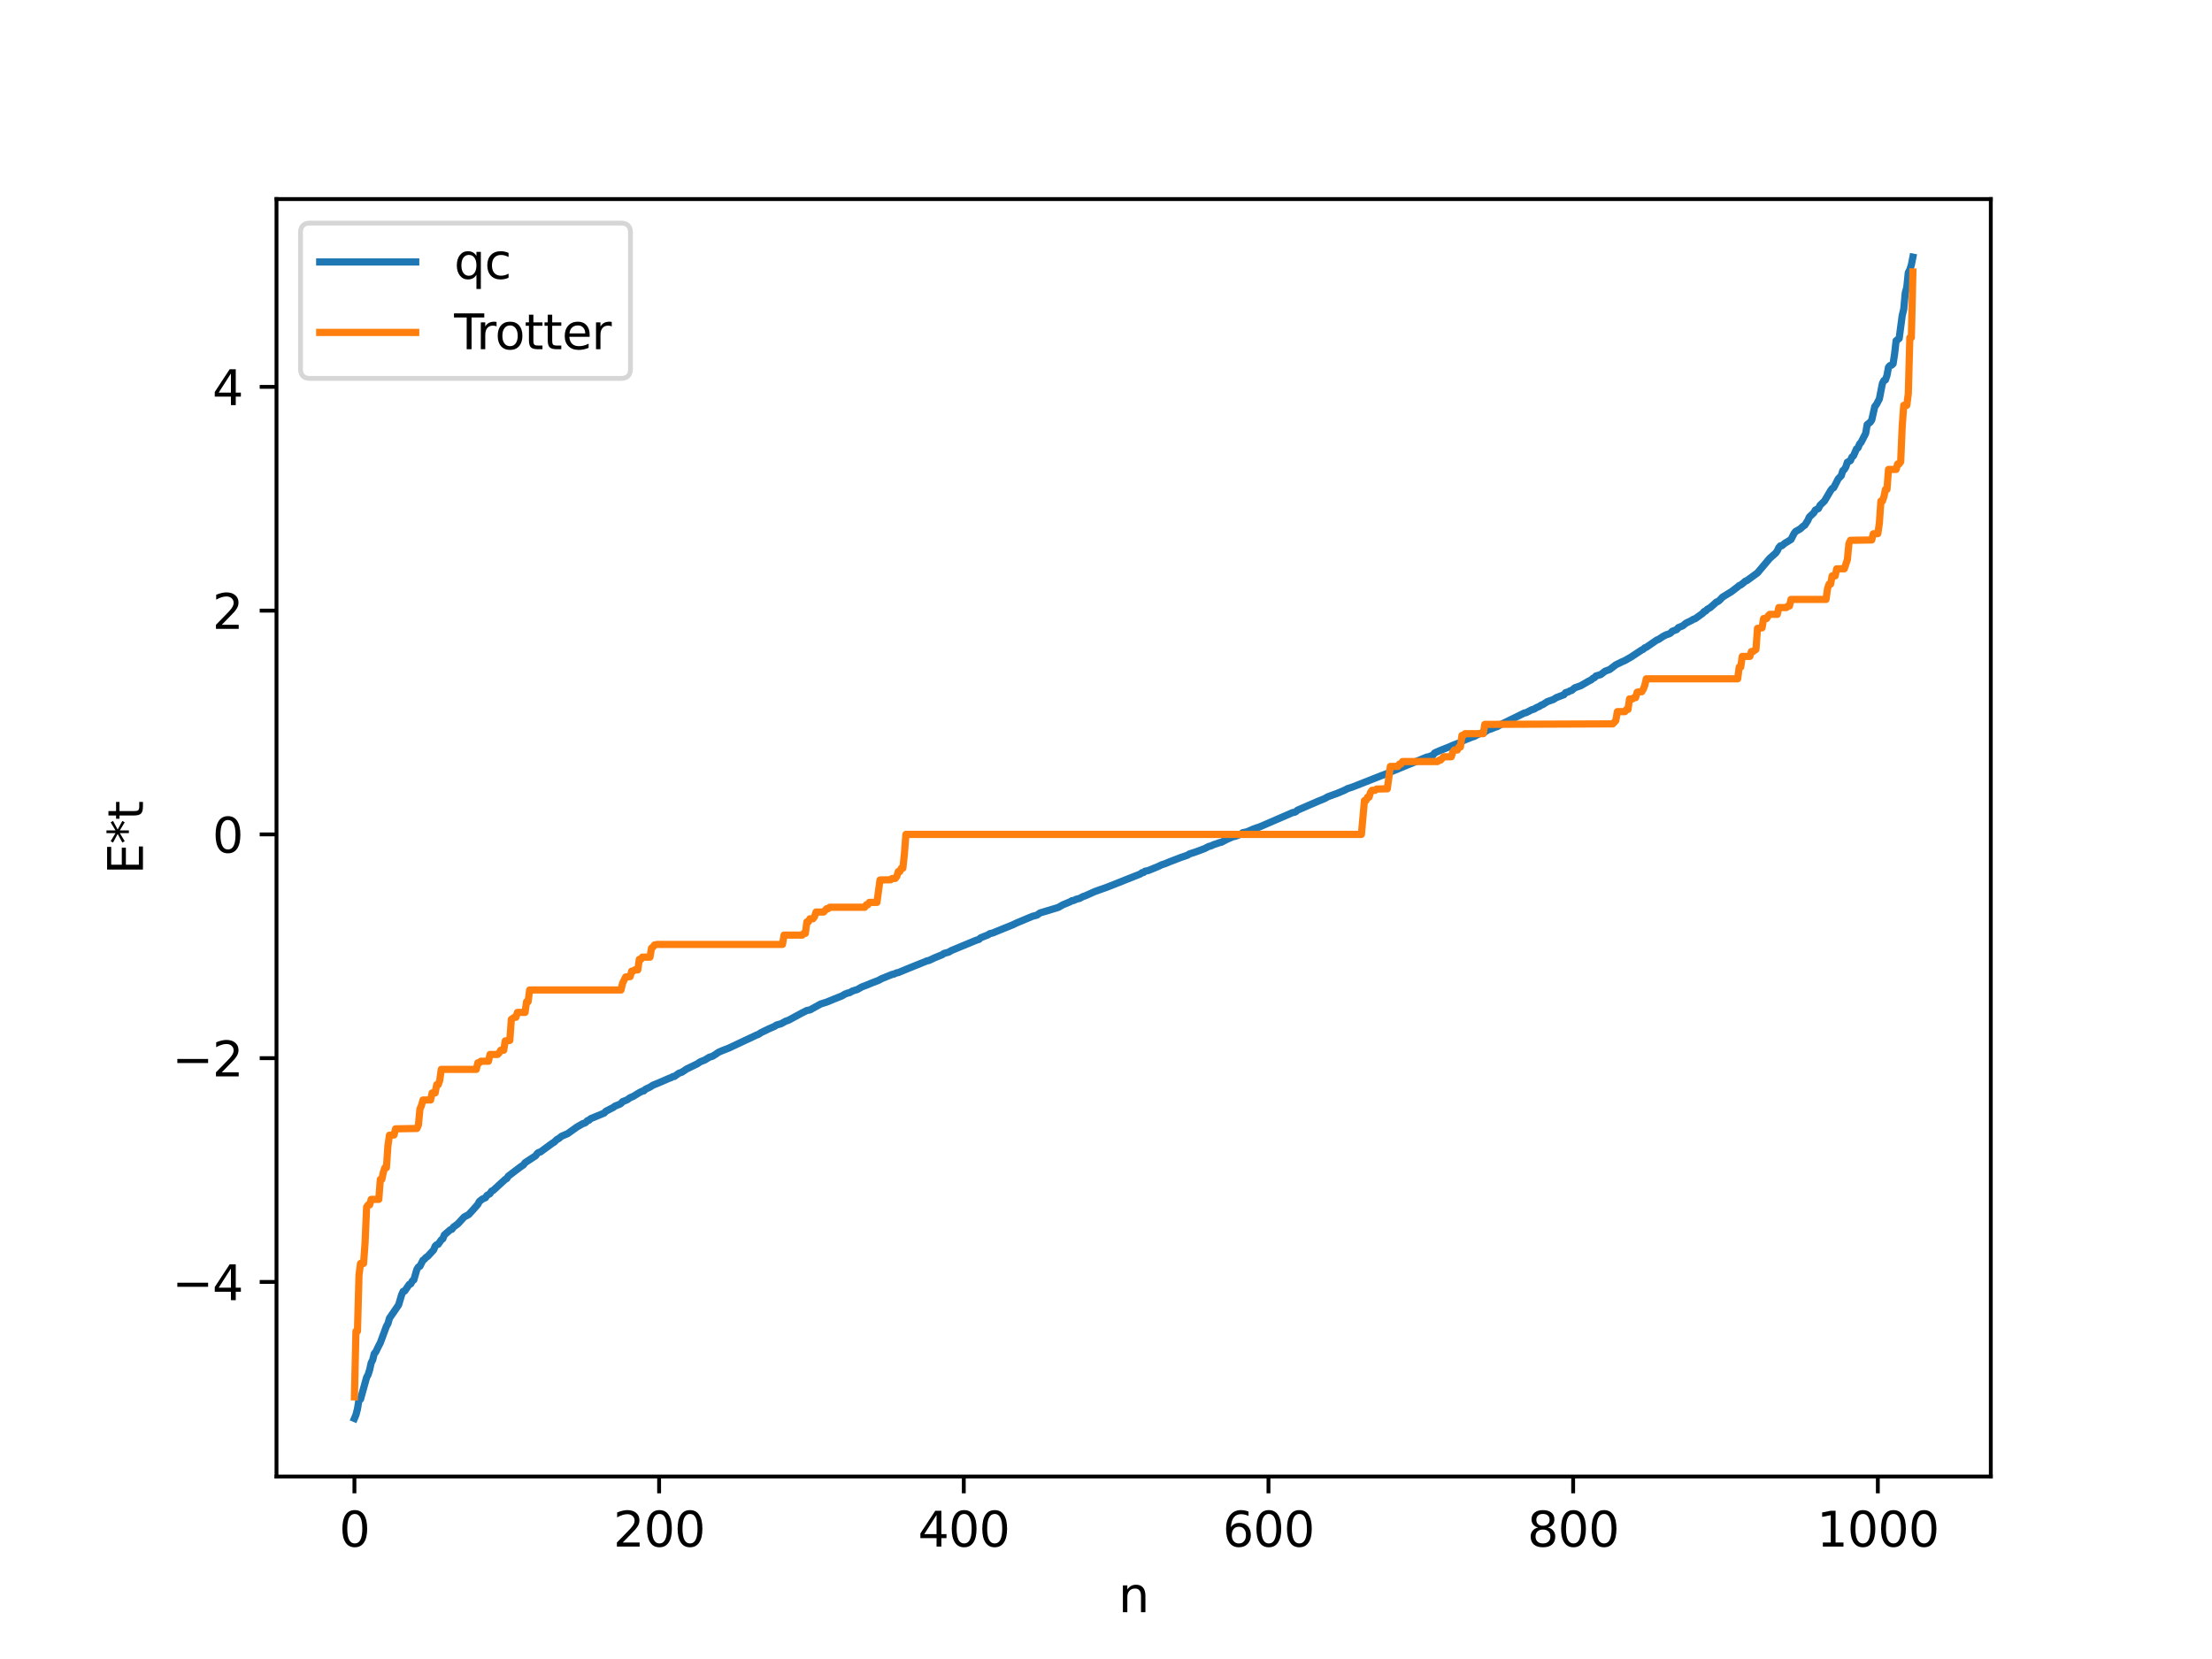 <?xml version="1.0" encoding="utf-8" standalone="no"?>
<!DOCTYPE svg PUBLIC "-//W3C//DTD SVG 1.1//EN"
  "http://www.w3.org/Graphics/SVG/1.1/DTD/svg11.dtd">
<svg xmlns:xlink="http://www.w3.org/1999/xlink" width="460.8pt" height="345.6pt" viewBox="0 0 460.8 345.6" xmlns="http://www.w3.org/2000/svg" version="1.1">
 <defs>
  <style type="text/css">*{stroke-linejoin: round; stroke-linecap: butt}</style>
 </defs>
 <g id="figure_1">
  <g id="patch_1">
   <path d="M 0 345.6 
L 460.8 345.6 
L 460.8 0 
L 0 0 
z
" style="fill: #ffffff"/>
  </g>
  <g id="axes_1">
   <g id="patch_2">
    <path d="M 57.6 307.584 
L 414.72 307.584 
L 414.72 41.472 
L 57.6 41.472 
z
" style="fill: #ffffff"/>
   </g>
   <g id="matplotlib.axis_1">
    <g id="xtick_1">
     <g id="line2d_1">
      <defs>
       <path id="mc3c60fa2e5" d="M 0 0 
L 0 3.5 
" style="stroke: #000000; stroke-width: 0.8"/>
      </defs>
      <g>
       <use xlink:href="#mc3c60fa2e5" x="73.833" y="307.584" style="stroke: #000000; stroke-width: 0.8"/>
      </g>
     </g>
     <g id="text_1">
      <!-- 0 -->
      <g transform="translate(70.651 322.182) scale(0.1 -0.1)">
       <defs>
        <path id="DejaVuSans-30" d="M 2034 4250 
Q 1547 4250 1301 3770 
Q 1056 3291 1056 2328 
Q 1056 1369 1301 889 
Q 1547 409 2034 409 
Q 2525 409 2770 889 
Q 3016 1369 3016 2328 
Q 3016 3291 2770 3770 
Q 2525 4250 2034 4250 
z
M 2034 4750 
Q 2819 4750 3233 4129 
Q 3647 3509 3647 2328 
Q 3647 1150 3233 529 
Q 2819 -91 2034 -91 
Q 1250 -91 836 529 
Q 422 1150 422 2328 
Q 422 3509 836 4129 
Q 1250 4750 2034 4750 
z
" transform="scale(0.016)"/>
       </defs>
       <use xlink:href="#DejaVuSans-30"/>
      </g>
     </g>
    </g>
    <g id="xtick_2">
     <g id="line2d_2">
      <g>
       <use xlink:href="#mc3c60fa2e5" x="137.304" y="307.584" style="stroke: #000000; stroke-width: 0.8"/>
      </g>
     </g>
     <g id="text_2">
      <!-- 200 -->
      <g transform="translate(127.76 322.182) scale(0.1 -0.1)">
       <defs>
        <path id="DejaVuSans-32" d="M 1228 531 
L 3431 531 
L 3431 0 
L 469 0 
L 469 531 
Q 828 903 1448 1529 
Q 2069 2156 2228 2338 
Q 2531 2678 2651 2914 
Q 2772 3150 2772 3378 
Q 2772 3750 2511 3984 
Q 2250 4219 1831 4219 
Q 1534 4219 1204 4116 
Q 875 4013 500 3803 
L 500 4441 
Q 881 4594 1212 4672 
Q 1544 4750 1819 4750 
Q 2544 4750 2975 4387 
Q 3406 4025 3406 3419 
Q 3406 3131 3298 2873 
Q 3191 2616 2906 2266 
Q 2828 2175 2409 1742 
Q 1991 1309 1228 531 
z
" transform="scale(0.016)"/>
       </defs>
       <use xlink:href="#DejaVuSans-32"/>
       <use xlink:href="#DejaVuSans-30" x="63.623"/>
       <use xlink:href="#DejaVuSans-30" x="127.246"/>
      </g>
     </g>
    </g>
    <g id="xtick_3">
     <g id="line2d_3">
      <g>
       <use xlink:href="#mc3c60fa2e5" x="200.775" y="307.584" style="stroke: #000000; stroke-width: 0.8"/>
      </g>
     </g>
     <g id="text_3">
      <!-- 400 -->
      <g transform="translate(191.231 322.182) scale(0.1 -0.1)">
       <defs>
        <path id="DejaVuSans-34" d="M 2419 4116 
L 825 1625 
L 2419 1625 
L 2419 4116 
z
M 2253 4666 
L 3047 4666 
L 3047 1625 
L 3713 1625 
L 3713 1100 
L 3047 1100 
L 3047 0 
L 2419 0 
L 2419 1100 
L 313 1100 
L 313 1709 
L 2253 4666 
z
" transform="scale(0.016)"/>
       </defs>
       <use xlink:href="#DejaVuSans-34"/>
       <use xlink:href="#DejaVuSans-30" x="63.623"/>
       <use xlink:href="#DejaVuSans-30" x="127.246"/>
      </g>
     </g>
    </g>
    <g id="xtick_4">
     <g id="line2d_4">
      <g>
       <use xlink:href="#mc3c60fa2e5" x="264.246" y="307.584" style="stroke: #000000; stroke-width: 0.8"/>
      </g>
     </g>
     <g id="text_4">
      <!-- 600 -->
      <g transform="translate(254.702 322.182) scale(0.1 -0.1)">
       <defs>
        <path id="DejaVuSans-36" d="M 2113 2584 
Q 1688 2584 1439 2293 
Q 1191 2003 1191 1497 
Q 1191 994 1439 701 
Q 1688 409 2113 409 
Q 2538 409 2786 701 
Q 3034 994 3034 1497 
Q 3034 2003 2786 2293 
Q 2538 2584 2113 2584 
z
M 3366 4563 
L 3366 3988 
Q 3128 4100 2886 4159 
Q 2644 4219 2406 4219 
Q 1781 4219 1451 3797 
Q 1122 3375 1075 2522 
Q 1259 2794 1537 2939 
Q 1816 3084 2150 3084 
Q 2853 3084 3261 2657 
Q 3669 2231 3669 1497 
Q 3669 778 3244 343 
Q 2819 -91 2113 -91 
Q 1303 -91 875 529 
Q 447 1150 447 2328 
Q 447 3434 972 4092 
Q 1497 4750 2381 4750 
Q 2619 4750 2861 4703 
Q 3103 4656 3366 4563 
z
" transform="scale(0.016)"/>
       </defs>
       <use xlink:href="#DejaVuSans-36"/>
       <use xlink:href="#DejaVuSans-30" x="63.623"/>
       <use xlink:href="#DejaVuSans-30" x="127.246"/>
      </g>
     </g>
    </g>
    <g id="xtick_5">
     <g id="line2d_5">
      <g>
       <use xlink:href="#mc3c60fa2e5" x="327.717" y="307.584" style="stroke: #000000; stroke-width: 0.8"/>
      </g>
     </g>
     <g id="text_5">
      <!-- 800 -->
      <g transform="translate(318.173 322.182) scale(0.1 -0.1)">
       <defs>
        <path id="DejaVuSans-38" d="M 2034 2216 
Q 1584 2216 1326 1975 
Q 1069 1734 1069 1313 
Q 1069 891 1326 650 
Q 1584 409 2034 409 
Q 2484 409 2743 651 
Q 3003 894 3003 1313 
Q 3003 1734 2745 1975 
Q 2488 2216 2034 2216 
z
M 1403 2484 
Q 997 2584 770 2862 
Q 544 3141 544 3541 
Q 544 4100 942 4425 
Q 1341 4750 2034 4750 
Q 2731 4750 3128 4425 
Q 3525 4100 3525 3541 
Q 3525 3141 3298 2862 
Q 3072 2584 2669 2484 
Q 3125 2378 3379 2068 
Q 3634 1759 3634 1313 
Q 3634 634 3220 271 
Q 2806 -91 2034 -91 
Q 1263 -91 848 271 
Q 434 634 434 1313 
Q 434 1759 690 2068 
Q 947 2378 1403 2484 
z
M 1172 3481 
Q 1172 3119 1398 2916 
Q 1625 2713 2034 2713 
Q 2441 2713 2670 2916 
Q 2900 3119 2900 3481 
Q 2900 3844 2670 4047 
Q 2441 4250 2034 4250 
Q 1625 4250 1398 4047 
Q 1172 3844 1172 3481 
z
" transform="scale(0.016)"/>
       </defs>
       <use xlink:href="#DejaVuSans-38"/>
       <use xlink:href="#DejaVuSans-30" x="63.623"/>
       <use xlink:href="#DejaVuSans-30" x="127.246"/>
      </g>
     </g>
    </g>
    <g id="xtick_6">
     <g id="line2d_6">
      <g>
       <use xlink:href="#mc3c60fa2e5" x="391.188" y="307.584" style="stroke: #000000; stroke-width: 0.8"/>
      </g>
     </g>
     <g id="text_6">
      <!-- 1000 -->
      <g transform="translate(378.463 322.182) scale(0.1 -0.1)">
       <defs>
        <path id="DejaVuSans-31" d="M 794 531 
L 1825 531 
L 1825 4091 
L 703 3866 
L 703 4441 
L 1819 4666 
L 2450 4666 
L 2450 531 
L 3481 531 
L 3481 0 
L 794 0 
L 794 531 
z
" transform="scale(0.016)"/>
       </defs>
       <use xlink:href="#DejaVuSans-31"/>
       <use xlink:href="#DejaVuSans-30" x="63.623"/>
       <use xlink:href="#DejaVuSans-30" x="127.246"/>
       <use xlink:href="#DejaVuSans-30" x="190.869"/>
      </g>
     </g>
    </g>
    <g id="text_7">
     <!-- n -->
     <g transform="translate(232.991 335.861) scale(0.1 -0.1)">
      <defs>
       <path id="DejaVuSans-6e" d="M 3513 2113 
L 3513 0 
L 2938 0 
L 2938 2094 
Q 2938 2591 2744 2837 
Q 2550 3084 2163 3084 
Q 1697 3084 1428 2787 
Q 1159 2491 1159 1978 
L 1159 0 
L 581 0 
L 581 3500 
L 1159 3500 
L 1159 2956 
Q 1366 3272 1645 3428 
Q 1925 3584 2291 3584 
Q 2894 3584 3203 3211 
Q 3513 2838 3513 2113 
z
" transform="scale(0.016)"/>
      </defs>
      <use xlink:href="#DejaVuSans-6e"/>
     </g>
    </g>
   </g>
   <g id="matplotlib.axis_2">
    <g id="ytick_1">
     <g id="line2d_7">
      <defs>
       <path id="mccc5c99354" d="M 0 0 
L -3.5 0 
" style="stroke: #000000; stroke-width: 0.8"/>
      </defs>
      <g>
       <use xlink:href="#mccc5c99354" x="57.6" y="267.05" style="stroke: #000000; stroke-width: 0.8"/>
      </g>
     </g>
     <g id="text_8">
      <!-- −4 -->
      <g transform="translate(35.858 270.849) scale(0.1 -0.1)">
       <defs>
        <path id="DejaVuSans-2212" d="M 678 2272 
L 4684 2272 
L 4684 1741 
L 678 1741 
L 678 2272 
z
" transform="scale(0.016)"/>
       </defs>
       <use xlink:href="#DejaVuSans-2212"/>
       <use xlink:href="#DejaVuSans-34" x="83.789"/>
      </g>
     </g>
    </g>
    <g id="ytick_2">
     <g id="line2d_8">
      <g>
       <use xlink:href="#mccc5c99354" x="57.6" y="220.435" style="stroke: #000000; stroke-width: 0.8"/>
      </g>
     </g>
     <g id="text_9">
      <!-- −2 -->
      <g transform="translate(35.858 224.234) scale(0.1 -0.1)">
       <use xlink:href="#DejaVuSans-2212"/>
       <use xlink:href="#DejaVuSans-32" x="83.789"/>
      </g>
     </g>
    </g>
    <g id="ytick_3">
     <g id="line2d_9">
      <g>
       <use xlink:href="#mccc5c99354" x="57.6" y="173.82" style="stroke: #000000; stroke-width: 0.8"/>
      </g>
     </g>
     <g id="text_10">
      <!-- 0 -->
      <g transform="translate(44.237 177.619) scale(0.1 -0.1)">
       <use xlink:href="#DejaVuSans-30"/>
      </g>
     </g>
    </g>
    <g id="ytick_4">
     <g id="line2d_10">
      <g>
       <use xlink:href="#mccc5c99354" x="57.6" y="127.205" style="stroke: #000000; stroke-width: 0.8"/>
      </g>
     </g>
     <g id="text_11">
      <!-- 2 -->
      <g transform="translate(44.237 131.004) scale(0.1 -0.1)">
       <use xlink:href="#DejaVuSans-32"/>
      </g>
     </g>
    </g>
    <g id="ytick_5">
     <g id="line2d_11">
      <g>
       <use xlink:href="#mccc5c99354" x="57.6" y="80.59" style="stroke: #000000; stroke-width: 0.8"/>
      </g>
     </g>
     <g id="text_12">
      <!-- 4 -->
      <g transform="translate(44.237 84.389) scale(0.1 -0.1)">
       <use xlink:href="#DejaVuSans-34"/>
      </g>
     </g>
    </g>
    <g id="text_13">
     <!-- E*t -->
     <g transform="translate(29.778 182.148) rotate(-90) scale(0.1 -0.1)">
      <defs>
       <path id="DejaVuSans-45" d="M 628 4666 
L 3578 4666 
L 3578 4134 
L 1259 4134 
L 1259 2753 
L 3481 2753 
L 3481 2222 
L 1259 2222 
L 1259 531 
L 3634 531 
L 3634 0 
L 628 0 
L 628 4666 
z
" transform="scale(0.016)"/>
       <path id="DejaVuSans-2a" d="M 3009 3897 
L 1888 3291 
L 3009 2681 
L 2828 2375 
L 1778 3009 
L 1778 1831 
L 1422 1831 
L 1422 3009 
L 372 2375 
L 191 2681 
L 1313 3291 
L 191 3897 
L 372 4206 
L 1422 3572 
L 1422 4750 
L 1778 4750 
L 1778 3572 
L 2828 4206 
L 3009 3897 
z
" transform="scale(0.016)"/>
       <path id="DejaVuSans-74" d="M 1172 4494 
L 1172 3500 
L 2356 3500 
L 2356 3053 
L 1172 3053 
L 1172 1153 
Q 1172 725 1289 603 
Q 1406 481 1766 481 
L 2356 481 
L 2356 0 
L 1766 0 
Q 1100 0 847 248 
Q 594 497 594 1153 
L 594 3053 
L 172 3053 
L 172 3500 
L 594 3500 
L 594 4494 
L 1172 4494 
z
" transform="scale(0.016)"/>
      </defs>
      <use xlink:href="#DejaVuSans-45"/>
      <use xlink:href="#DejaVuSans-2a" x="63.184"/>
      <use xlink:href="#DejaVuSans-74" x="113.184"/>
     </g>
    </g>
   </g>
   <g id="line2d_12">
    <path d="M 73.833 295.488 
L 74.15 294.741 
L 74.467 293.522 
L 74.785 291.568 
L 75.102 291.489 
L 76.372 286.938 
L 76.689 286.35 
L 77.006 285.347 
L 77.324 283.916 
L 77.641 283.292 
L 77.958 282.012 
L 78.276 281.635 
L 78.91 280.326 
L 79.228 279.729 
L 79.862 278.007 
L 80.497 276.286 
L 80.815 275.732 
L 81.132 274.619 
L 83.036 271.843 
L 83.671 269.711 
L 83.988 269.019 
L 84.305 268.941 
L 85.258 267.563 
L 85.575 267.447 
L 85.892 266.855 
L 86.21 266.625 
L 86.844 264.427 
L 87.162 263.931 
L 87.479 263.774 
L 88.114 262.525 
L 88.431 262.31 
L 88.748 261.937 
L 89.066 261.751 
L 90.335 260.379 
L 90.653 259.587 
L 90.97 259.295 
L 91.287 259.202 
L 91.922 258.292 
L 92.239 258.077 
L 92.557 257.267 
L 93.826 256.169 
L 94.143 256.079 
L 94.461 255.624 
L 95.413 254.919 
L 96.682 253.527 
L 97.634 253.013 
L 98.586 251.983 
L 99.539 250.896 
L 99.856 250.286 
L 100.491 249.784 
L 101.125 249.507 
L 101.443 249.03 
L 102.077 248.655 
L 102.395 248.14 
L 102.712 248.01 
L 103.981 246.845 
L 105.251 245.686 
L 105.568 245.512 
L 105.886 245.012 
L 108.424 243.087 
L 109.059 242.655 
L 109.377 242.215 
L 111.598 240.755 
L 111.915 240.285 
L 112.233 240.062 
L 112.55 239.999 
L 115.089 238.133 
L 115.406 237.964 
L 116.041 237.349 
L 116.358 237.214 
L 116.993 236.698 
L 118.262 236.152 
L 120.167 234.791 
L 120.801 234.424 
L 121.436 234.055 
L 121.753 233.986 
L 122.071 233.787 
L 122.388 233.436 
L 122.705 233.368 
L 123.023 233.048 
L 125.879 231.867 
L 126.196 231.504 
L 127.783 230.685 
L 128.1 230.429 
L 129.053 230.05 
L 129.37 229.874 
L 129.687 229.5 
L 130.639 229.118 
L 131.274 228.664 
L 131.909 228.405 
L 133.178 227.618 
L 133.813 227.305 
L 134.13 227.25 
L 134.448 226.922 
L 135.4 226.464 
L 136.034 226.061 
L 137.304 225.547 
L 139.525 224.575 
L 139.843 224.481 
L 140.16 224.265 
L 140.477 224.249 
L 141.429 223.57 
L 142.064 223.351 
L 143.016 222.706 
L 144.286 222.089 
L 145.238 221.622 
L 145.872 221.195 
L 146.824 220.818 
L 147.777 220.232 
L 148.411 220.045 
L 149.046 219.65 
L 149.681 219.208 
L 150.315 218.928 
L 151.902 218.304 
L 152.537 218.003 
L 155.71 216.508 
L 157.615 215.617 
L 157.932 215.509 
L 158.567 215.099 
L 160.153 214.331 
L 160.788 214.057 
L 161.423 213.773 
L 161.74 213.536 
L 162.692 213.271 
L 163.644 212.741 
L 164.279 212.526 
L 166.818 211.144 
L 168.087 210.497 
L 168.722 210.388 
L 170.943 209.156 
L 172.213 208.755 
L 172.848 208.496 
L 173.8 208.101 
L 175.386 207.468 
L 176.021 207.091 
L 176.656 206.85 
L 176.973 206.801 
L 177.608 206.437 
L 178.56 206.153 
L 179.512 205.607 
L 180.781 205.122 
L 181.416 204.844 
L 183.003 204.237 
L 183.638 203.883 
L 185.859 202.985 
L 186.177 202.934 
L 186.811 202.654 
L 187.129 202.612 
L 188.715 201.945 
L 193.158 200.146 
L 193.476 200.104 
L 194.745 199.509 
L 196.332 198.86 
L 196.649 198.613 
L 197.601 198.362 
L 198.236 197.994 
L 203.314 195.889 
L 203.948 195.691 
L 204.266 195.368 
L 205.853 194.74 
L 206.17 194.501 
L 206.805 194.353 
L 208.074 193.831 
L 210.93 192.674 
L 211.882 192.225 
L 215.056 190.892 
L 216.008 190.645 
L 216.643 190.188 
L 220.451 189.037 
L 221.403 188.496 
L 222.99 187.828 
L 223.307 187.623 
L 223.624 187.605 
L 224.259 187.311 
L 224.894 187.163 
L 225.529 186.805 
L 226.163 186.583 
L 228.067 185.723 
L 230.606 184.823 
L 231.241 184.57 
L 232.828 183.947 
L 234.415 183.31 
L 237.588 182.05 
L 237.905 181.784 
L 238.223 181.757 
L 238.54 181.481 
L 239.175 181.361 
L 241.079 180.587 
L 242.031 180.14 
L 242.666 179.935 
L 243.618 179.54 
L 245.839 178.684 
L 247.426 178.136 
L 247.743 177.902 
L 249.013 177.495 
L 249.965 177.145 
L 250.917 176.788 
L 251.869 176.301 
L 252.186 176.253 
L 252.821 175.959 
L 253.456 175.753 
L 254.091 175.52 
L 254.408 175.472 
L 255.677 174.811 
L 256.629 174.409 
L 256.947 174.257 
L 257.264 174.24 
L 258.216 173.874 
L 258.534 173.747 
L 258.851 173.477 
L 259.803 173.269 
L 261.072 172.71 
L 261.707 172.477 
L 262.342 172.28 
L 269.324 169.255 
L 269.641 169.232 
L 269.958 169.077 
L 270.276 168.785 
L 274.719 166.856 
L 275.353 166.605 
L 275.988 166.34 
L 276.623 165.974 
L 278.527 165.283 
L 280.114 164.613 
L 280.748 164.273 
L 281.7 163.969 
L 287.73 161.593 
L 289 161.123 
L 289.952 160.7 
L 297.251 157.706 
L 297.568 157.67 
L 298.52 157.301 
L 298.838 156.867 
L 299.79 156.43 
L 302.011 155.548 
L 302.646 155.26 
L 303.915 154.771 
L 304.233 154.705 
L 304.55 154.436 
L 305.185 154.128 
L 306.772 153.506 
L 307.089 153.419 
L 308.041 152.916 
L 309.31 152.491 
L 309.945 152.057 
L 310.58 151.863 
L 311.532 151.464 
L 311.849 151.394 
L 312.801 150.843 
L 313.753 150.393 
L 317.562 148.52 
L 317.879 148.481 
L 319.148 147.827 
L 319.466 147.773 
L 320.1 147.4 
L 320.735 147.128 
L 321.053 146.885 
L 321.37 146.789 
L 322.322 146.175 
L 323.274 145.831 
L 323.591 145.728 
L 324.226 145.322 
L 325.813 144.715 
L 326.13 144.292 
L 326.765 144.111 
L 327.082 143.895 
L 327.4 143.839 
L 328.034 143.295 
L 329.304 142.842 
L 330.891 141.925 
L 331.525 141.597 
L 331.843 141.293 
L 332.16 141.173 
L 332.477 140.809 
L 333.429 140.543 
L 334.381 139.823 
L 335.334 139.468 
L 336.603 138.499 
L 337.872 137.874 
L 338.507 137.597 
L 339.777 136.871 
L 341.998 135.404 
L 342.315 135.268 
L 342.633 134.947 
L 342.95 134.843 
L 345.172 133.317 
L 345.489 133.21 
L 346.441 132.58 
L 347.076 132.251 
L 347.71 132.039 
L 348.028 131.867 
L 348.345 131.515 
L 349.297 131.149 
L 349.615 130.757 
L 350.567 130.358 
L 351.201 129.83 
L 352.471 129.201 
L 352.788 128.983 
L 353.105 128.916 
L 354.692 127.773 
L 355.01 127.388 
L 355.327 127.291 
L 355.644 126.927 
L 356.279 126.57 
L 357.231 125.726 
L 357.548 125.419 
L 357.866 125.31 
L 358.183 125.077 
L 358.818 124.402 
L 360.722 123.228 
L 361.991 122.259 
L 362.309 121.981 
L 362.626 121.855 
L 363.261 121.361 
L 363.578 121.065 
L 363.896 120.96 
L 366.117 119.341 
L 368.656 116.326 
L 369.925 115.198 
L 370.243 114.739 
L 370.56 114.074 
L 370.877 113.714 
L 371.195 113.691 
L 371.829 113.163 
L 373.099 112.39 
L 373.734 111.14 
L 374.051 110.721 
L 375.003 110.187 
L 375.638 109.612 
L 375.955 109.423 
L 376.59 108.442 
L 376.907 107.714 
L 377.859 106.808 
L 378.177 106.244 
L 378.811 105.946 
L 379.129 105.288 
L 380.081 104.358 
L 381.35 102.206 
L 381.667 101.767 
L 381.985 101.609 
L 382.937 99.75 
L 383.572 99.085 
L 383.889 98.053 
L 384.206 97.8 
L 384.524 97.271 
L 384.841 96.289 
L 385.476 95.954 
L 385.793 95.213 
L 386.11 94.965 
L 386.745 93.507 
L 387.062 93.288 
L 387.38 92.494 
L 387.697 92.157 
L 388.649 90.294 
L 388.967 88.445 
L 389.601 87.955 
L 389.919 87.501 
L 390.553 84.679 
L 390.871 84.302 
L 391.505 83.111 
L 392.14 79.864 
L 392.458 79.257 
L 392.775 79.136 
L 393.092 78.202 
L 393.41 76.497 
L 393.727 76.149 
L 394.044 76.072 
L 394.362 75.779 
L 394.679 73.751 
L 394.996 70.972 
L 395.631 70.504 
L 396.266 65.733 
L 396.583 64.425 
L 396.9 61.009 
L 397.218 59.856 
L 397.535 56.772 
L 397.853 56.2 
L 398.17 55.182 
L 398.487 53.568 
L 398.487 53.568 
" clip-path="url(#p8ef872a35b)" style="fill: none; stroke: #1f77b4; stroke-width: 1.5; stroke-linecap: square"/>
   </g>
   <g id="line2d_13">
    <path d="M 73.833 290.992 
L 74.15 277.319 
L 74.467 277.319 
L 74.785 265.632 
L 75.102 263.204 
L 75.737 263.204 
L 76.054 258.831 
L 76.372 251.449 
L 76.689 250.996 
L 77.006 250.996 
L 77.324 249.854 
L 78.91 249.854 
L 79.228 245.689 
L 79.545 245.689 
L 79.862 244.181 
L 80.18 243.25 
L 80.497 243.25 
L 80.815 238.645 
L 81.132 236.477 
L 82.084 236.44 
L 82.401 235.157 
L 86.844 235.084 
L 87.162 234.381 
L 87.479 231.044 
L 87.796 230.307 
L 88.114 229.151 
L 89.7 229.151 
L 90.018 227.675 
L 90.653 227.675 
L 90.97 225.961 
L 91.287 225.961 
L 91.605 225.067 
L 91.922 222.77 
L 99.221 222.77 
L 99.539 221.401 
L 99.856 221.401 
L 100.173 221.077 
L 101.76 221.077 
L 102.077 219.658 
L 103.664 219.658 
L 103.981 219.338 
L 104.299 218.785 
L 104.934 218.785 
L 105.251 216.839 
L 106.203 216.741 
L 106.52 212.349 
L 107.155 211.915 
L 107.472 211.915 
L 107.79 210.904 
L 109.377 210.904 
L 109.694 208.684 
L 110.011 208.684 
L 110.329 206.232 
L 129.37 206.232 
L 129.687 204.839 
L 130.322 203.529 
L 131.274 203.445 
L 131.591 202.305 
L 131.909 202.305 
L 132.226 202.045 
L 132.861 202.045 
L 133.178 199.851 
L 133.496 199.851 
L 133.813 199.391 
L 135.4 199.391 
L 135.717 197.52 
L 136.034 197.268 
L 136.352 196.846 
L 136.986 196.739 
L 163.01 196.739 
L 163.327 194.797 
L 167.135 194.797 
L 167.453 194.442 
L 167.77 194.442 
L 168.087 192.039 
L 168.405 192.039 
L 168.722 191.397 
L 169.357 191.397 
L 169.674 190.983 
L 169.991 189.992 
L 171.578 189.992 
L 172.213 189.293 
L 172.53 189.293 
L 172.848 188.996 
L 180.147 188.996 
L 180.464 188.485 
L 180.781 188.485 
L 181.099 187.985 
L 182.686 187.985 
L 183.32 183.313 
L 185.542 183.272 
L 185.859 183 
L 186.494 183 
L 186.811 182.59 
L 187.129 181.563 
L 187.446 181.563 
L 187.763 180.867 
L 188.081 180.867 
L 188.398 177.963 
L 188.715 173.82 
L 283.605 173.82 
L 284.239 166.773 
L 284.557 166.773 
L 284.874 166.077 
L 285.191 166.077 
L 285.509 165.05 
L 285.826 164.64 
L 286.461 164.64 
L 286.778 164.368 
L 289 164.327 
L 289.634 159.655 
L 291.221 159.655 
L 291.539 159.155 
L 291.856 159.155 
L 292.173 158.644 
L 299.472 158.644 
L 299.79 158.347 
L 300.107 158.347 
L 300.742 157.648 
L 302.329 157.648 
L 302.646 156.657 
L 302.963 156.243 
L 303.598 156.243 
L 303.915 155.601 
L 304.233 155.601 
L 304.55 153.198 
L 304.867 153.198 
L 305.185 152.843 
L 308.993 152.843 
L 309.31 150.901 
L 335.968 150.794 
L 336.603 150.12 
L 336.92 148.249 
L 338.507 148.249 
L 338.824 147.789 
L 339.142 147.789 
L 339.459 145.595 
L 340.094 145.595 
L 340.411 145.335 
L 340.729 145.335 
L 341.046 144.195 
L 341.681 144.111 
L 341.998 144.111 
L 342.315 143.604 
L 342.633 142.801 
L 342.95 141.408 
L 361.991 141.408 
L 362.309 138.956 
L 362.626 138.956 
L 362.943 136.736 
L 364.53 136.736 
L 364.848 135.725 
L 365.165 135.725 
L 365.8 135.291 
L 366.117 130.899 
L 367.069 130.801 
L 367.386 128.855 
L 368.021 128.855 
L 368.339 128.302 
L 368.656 127.982 
L 370.243 127.982 
L 370.56 126.563 
L 372.147 126.563 
L 372.464 126.239 
L 372.781 126.239 
L 373.099 124.87 
L 380.398 124.87 
L 380.715 122.573 
L 381.033 121.679 
L 381.35 121.679 
L 381.667 119.965 
L 382.302 119.965 
L 382.62 118.489 
L 384.206 118.489 
L 384.841 116.596 
L 385.158 113.259 
L 385.476 112.556 
L 389.919 112.483 
L 390.236 111.2 
L 391.188 111.163 
L 391.505 108.995 
L 391.823 104.39 
L 392.14 104.39 
L 392.458 103.459 
L 392.775 101.951 
L 393.092 101.951 
L 393.41 97.786 
L 394.996 97.786 
L 395.314 96.644 
L 395.631 96.644 
L 395.948 96.191 
L 396.266 88.809 
L 396.583 84.436 
L 397.218 84.436 
L 397.535 82.008 
L 397.853 70.321 
L 398.17 70.321 
L 398.487 56.648 
L 398.487 56.648 
" clip-path="url(#p8ef872a35b)" style="fill: none; stroke: #ff7f0e; stroke-width: 1.5; stroke-linecap: square"/>
   </g>
   <g id="patch_3">
    <path d="M 57.6 307.584 
L 57.6 41.472 
" style="fill: none; stroke: #000000; stroke-width: 0.8; stroke-linejoin: miter; stroke-linecap: square"/>
   </g>
   <g id="patch_4">
    <path d="M 414.72 307.584 
L 414.72 41.472 
" style="fill: none; stroke: #000000; stroke-width: 0.8; stroke-linejoin: miter; stroke-linecap: square"/>
   </g>
   <g id="patch_5">
    <path d="M 57.6 307.584 
L 414.72 307.584 
" style="fill: none; stroke: #000000; stroke-width: 0.8; stroke-linejoin: miter; stroke-linecap: square"/>
   </g>
   <g id="patch_6">
    <path d="M 57.6 41.472 
L 414.72 41.472 
" style="fill: none; stroke: #000000; stroke-width: 0.8; stroke-linejoin: miter; stroke-linecap: square"/>
   </g>
   <g id="legend_1">
    <g id="patch_7">
     <path d="M 64.6 78.828 
L 129.342 78.828 
Q 131.342 78.828 131.342 76.828 
L 131.342 48.472 
Q 131.342 46.472 129.342 46.472 
L 64.6 46.472 
Q 62.6 46.472 62.6 48.472 
L 62.6 76.828 
Q 62.6 78.828 64.6 78.828 
z
" style="fill: #ffffff; opacity: 0.8; stroke: #cccccc; stroke-linejoin: miter"/>
    </g>
    <g id="line2d_14">
     <path d="M 66.6 54.57 
L 76.6 54.57 
L 86.6 54.57 
" style="fill: none; stroke: #1f77b4; stroke-width: 1.5; stroke-linecap: square"/>
    </g>
    <g id="text_14">
     <!-- qc -->
     <g transform="translate(94.6 58.07) scale(0.1 -0.1)">
      <defs>
       <path id="DejaVuSans-71" d="M 947 1747 
Q 947 1113 1208 752 
Q 1469 391 1925 391 
Q 2381 391 2643 752 
Q 2906 1113 2906 1747 
Q 2906 2381 2643 2742 
Q 2381 3103 1925 3103 
Q 1469 3103 1208 2742 
Q 947 2381 947 1747 
z
M 2906 525 
Q 2725 213 2448 61 
Q 2172 -91 1784 -91 
Q 1150 -91 751 415 
Q 353 922 353 1747 
Q 353 2572 751 3078 
Q 1150 3584 1784 3584 
Q 2172 3584 2448 3432 
Q 2725 3281 2906 2969 
L 2906 3500 
L 3481 3500 
L 3481 -1331 
L 2906 -1331 
L 2906 525 
z
" transform="scale(0.016)"/>
       <path id="DejaVuSans-63" d="M 3122 3366 
L 3122 2828 
Q 2878 2963 2633 3030 
Q 2388 3097 2138 3097 
Q 1578 3097 1268 2742 
Q 959 2388 959 1747 
Q 959 1106 1268 751 
Q 1578 397 2138 397 
Q 2388 397 2633 464 
Q 2878 531 3122 666 
L 3122 134 
Q 2881 22 2623 -34 
Q 2366 -91 2075 -91 
Q 1284 -91 818 406 
Q 353 903 353 1747 
Q 353 2603 823 3093 
Q 1294 3584 2113 3584 
Q 2378 3584 2631 3529 
Q 2884 3475 3122 3366 
z
" transform="scale(0.016)"/>
      </defs>
      <use xlink:href="#DejaVuSans-71"/>
      <use xlink:href="#DejaVuSans-63" x="63.477"/>
     </g>
    </g>
    <g id="line2d_15">
     <path d="M 66.6 69.249 
L 76.6 69.249 
L 86.6 69.249 
" style="fill: none; stroke: #ff7f0e; stroke-width: 1.5; stroke-linecap: square"/>
    </g>
    <g id="text_15">
     <!-- Trotter -->
     <g transform="translate(94.6 72.749) scale(0.1 -0.1)">
      <defs>
       <path id="DejaVuSans-54" d="M -19 4666 
L 3928 4666 
L 3928 4134 
L 2272 4134 
L 2272 0 
L 1638 0 
L 1638 4134 
L -19 4134 
L -19 4666 
z
" transform="scale(0.016)"/>
       <path id="DejaVuSans-72" d="M 2631 2963 
Q 2534 3019 2420 3045 
Q 2306 3072 2169 3072 
Q 1681 3072 1420 2755 
Q 1159 2438 1159 1844 
L 1159 0 
L 581 0 
L 581 3500 
L 1159 3500 
L 1159 2956 
Q 1341 3275 1631 3429 
Q 1922 3584 2338 3584 
Q 2397 3584 2469 3576 
Q 2541 3569 2628 3553 
L 2631 2963 
z
" transform="scale(0.016)"/>
       <path id="DejaVuSans-6f" d="M 1959 3097 
Q 1497 3097 1228 2736 
Q 959 2375 959 1747 
Q 959 1119 1226 758 
Q 1494 397 1959 397 
Q 2419 397 2687 759 
Q 2956 1122 2956 1747 
Q 2956 2369 2687 2733 
Q 2419 3097 1959 3097 
z
M 1959 3584 
Q 2709 3584 3137 3096 
Q 3566 2609 3566 1747 
Q 3566 888 3137 398 
Q 2709 -91 1959 -91 
Q 1206 -91 779 398 
Q 353 888 353 1747 
Q 353 2609 779 3096 
Q 1206 3584 1959 3584 
z
" transform="scale(0.016)"/>
       <path id="DejaVuSans-65" d="M 3597 1894 
L 3597 1613 
L 953 1613 
Q 991 1019 1311 708 
Q 1631 397 2203 397 
Q 2534 397 2845 478 
Q 3156 559 3463 722 
L 3463 178 
Q 3153 47 2828 -22 
Q 2503 -91 2169 -91 
Q 1331 -91 842 396 
Q 353 884 353 1716 
Q 353 2575 817 3079 
Q 1281 3584 2069 3584 
Q 2775 3584 3186 3129 
Q 3597 2675 3597 1894 
z
M 3022 2063 
Q 3016 2534 2758 2815 
Q 2500 3097 2075 3097 
Q 1594 3097 1305 2825 
Q 1016 2553 972 2059 
L 3022 2063 
z
" transform="scale(0.016)"/>
      </defs>
      <use xlink:href="#DejaVuSans-54"/>
      <use xlink:href="#DejaVuSans-72" x="46.334"/>
      <use xlink:href="#DejaVuSans-6f" x="85.197"/>
      <use xlink:href="#DejaVuSans-74" x="146.379"/>
      <use xlink:href="#DejaVuSans-74" x="185.588"/>
      <use xlink:href="#DejaVuSans-65" x="224.797"/>
      <use xlink:href="#DejaVuSans-72" x="286.32"/>
     </g>
    </g>
   </g>
  </g>
 </g>
 <defs>
  <clipPath id="p8ef872a35b">
   <rect x="57.6" y="41.472" width="357.12" height="266.112"/>
  </clipPath>
 </defs>
</svg>
